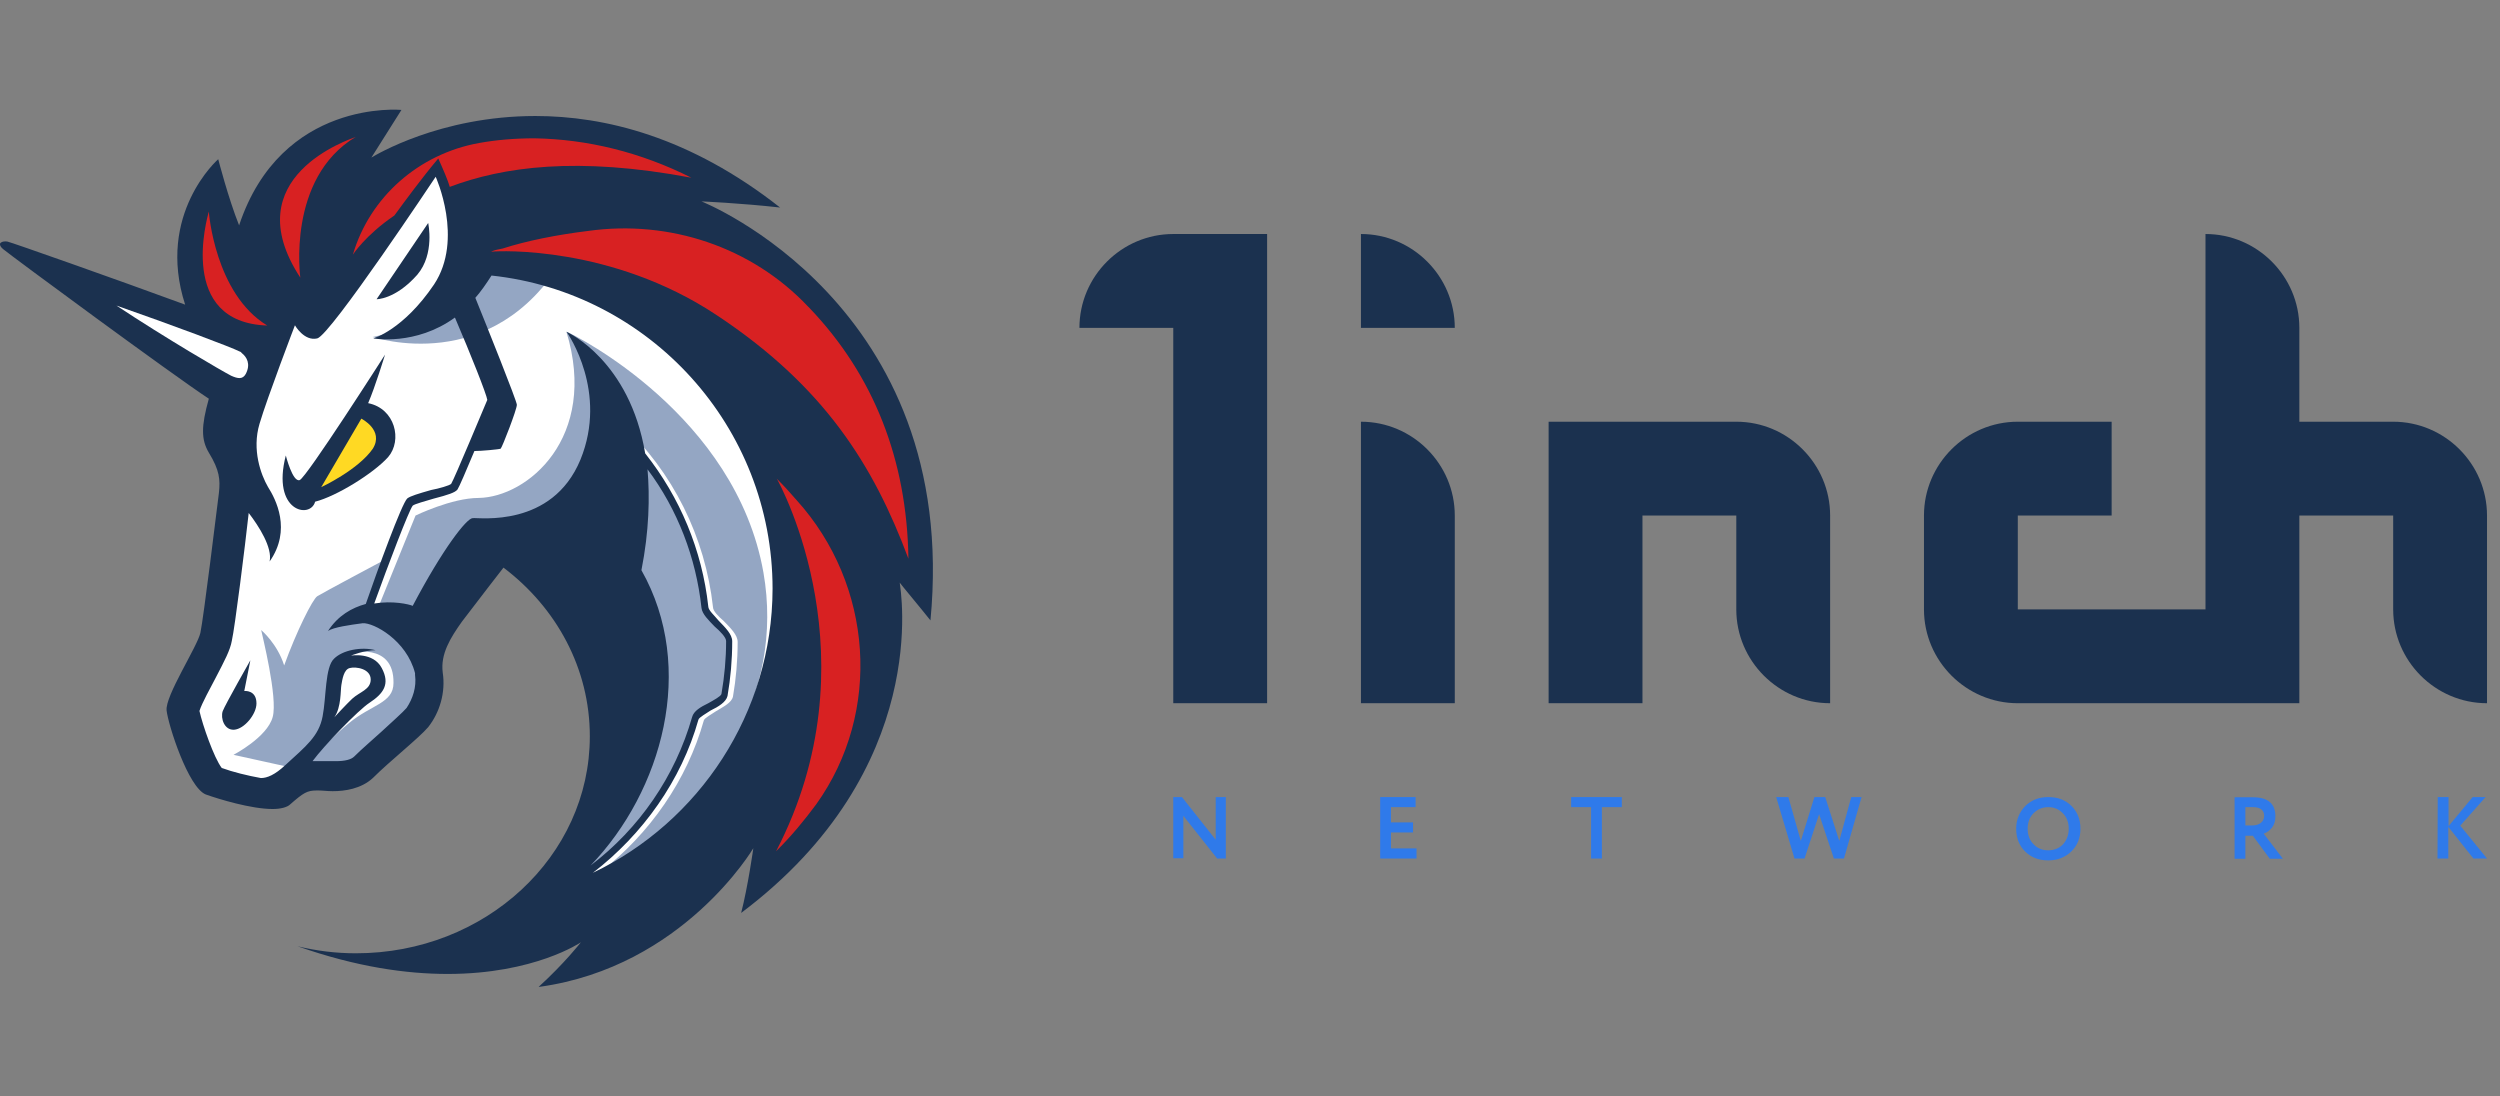 <svg width="114" height="50" viewBox="0 0 114 50" fill="none" xmlns="http://www.w3.org/2000/svg">
<rect x="0" y="0" width="114" height="50" fill="#808080" stroke="none"/>
<path d="M49.222 14.95H53.501V32.066H57.78V10.671H53.501C51.147 10.671 49.222 12.597 49.222 14.95Z" fill="#1B314F"/>
<path d="M62.059 32.067H66.338V23.509C66.338 21.155 64.412 19.23 62.059 19.23V32.067Z" fill="#1B314F"/>
<path d="M70.617 19.23V32.067H74.896V23.509H79.175V27.788C79.175 30.141 81.101 32.067 83.454 32.067V23.509C83.454 21.155 81.529 19.23 79.175 19.23H70.617Z" fill="#1B314F"/>
<path d="M109.129 19.23H104.85V14.95C104.85 12.597 102.924 10.671 100.571 10.671V27.788H92.012V23.509H96.291V19.23H92.012C89.659 19.23 87.733 21.155 87.733 23.509V27.788C87.733 30.141 89.659 32.067 92.012 32.067H104.85V23.509H109.129V27.788C109.129 30.141 111.054 32.067 113.408 32.067V23.509C113.408 21.155 111.482 19.23 109.129 19.23Z" fill="#1B314F"/>
<path d="M62.059 14.95H66.338C66.338 12.597 64.412 10.671 62.059 10.671V14.95Z" fill="#1B314F"/>
<path fill-rule="evenodd" clip-rule="evenodd" d="M55.897 36.346V39.148H55.501L53.961 37.202V39.138H53.501V36.346H53.897L55.437 38.293V36.346H55.897ZM64.594 39.148H62.936V36.346H64.552V36.806H63.428V37.501H64.434V37.961H63.428V38.688H64.594V39.148ZM71.644 36.806H72.553V39.148H73.046V36.806H73.955V36.346H71.644V36.806ZM84.417 36.346H84.888L84.085 39.148H83.625L82.951 37.127L82.288 39.148H81.828L80.994 36.346H81.55L82.117 38.346L82.737 36.346H83.23L83.871 38.346L84.417 36.346ZM92.344 36.763C92.077 37.041 91.938 37.383 91.938 37.79C91.938 38.218 92.077 38.571 92.355 38.838C92.633 39.106 92.975 39.234 93.403 39.234C93.82 39.234 94.173 39.095 94.451 38.828C94.73 38.56 94.869 38.207 94.869 37.79C94.869 37.362 94.73 37.02 94.451 36.742C94.173 36.474 93.831 36.346 93.403 36.346C92.975 36.346 92.622 36.485 92.344 36.763ZM92.729 38.496C92.547 38.314 92.462 38.079 92.462 37.79C92.462 37.501 92.547 37.266 92.729 37.084C92.911 36.902 93.136 36.806 93.403 36.806C93.671 36.806 93.885 36.902 94.066 37.084C94.248 37.266 94.334 37.512 94.334 37.79C94.334 38.068 94.248 38.303 94.077 38.496C93.906 38.678 93.681 38.774 93.392 38.774C93.125 38.774 92.9 38.678 92.729 38.496ZM102.389 38.111V39.159H101.897V36.356C102.036 36.356 102.186 36.356 102.346 36.356C102.507 36.356 102.646 36.356 102.742 36.356C103.416 36.356 103.758 36.645 103.758 37.223C103.758 37.437 103.705 37.608 103.598 37.747C103.491 37.876 103.363 37.972 103.223 38.014L104.101 39.159H103.502L102.731 38.111H102.389ZM102.731 36.806C102.721 36.806 102.699 36.806 102.667 36.806C102.635 36.806 102.592 36.806 102.539 36.806H102.389V37.64H102.71C102.87 37.64 102.999 37.597 103.095 37.522C103.191 37.448 103.245 37.341 103.245 37.202C103.245 36.945 103.074 36.806 102.731 36.806ZM111.15 39.148H111.642V37.704L112.787 39.148H113.408L112.188 37.651L113.343 36.346H112.755L111.653 37.672V36.346H111.161L111.15 39.148Z" fill="#2F7AEA"/>
<path d="M10.111 27.049L11.235 18.588L1.479 11.816L10.39 14.833L12.497 11.602L20.189 6.831L37.144 16.17L38.022 30.419L30.48 40.914L24.511 41.823L27.602 36.175V30.73L25.356 26.483L23.077 24.974L19.568 28.59V32.42L16.83 34.987L13.353 35.404L11.812 36.282L9.288 35.479L8.239 31.692L10.133 29.029V27.049H10.111Z" fill="white"/>
<path d="M25.697 11.752C23.836 11.367 21.803 11.474 21.803 11.474C21.803 11.474 21.14 14.565 16.989 15.367C17.032 15.367 22.466 17.229 25.697 11.752Z" fill="#94A6C3"/>
<path d="M27.389 39.758C29.636 38.004 31.326 35.586 32.096 32.847C32.128 32.74 32.449 32.569 32.652 32.43C33.005 32.216 33.358 32.045 33.423 31.767C33.562 30.965 33.637 30.12 33.637 29.274C33.637 28.954 33.316 28.643 33.005 28.322C32.759 28.108 32.513 27.862 32.513 27.691C32.16 24.493 30.684 21.508 28.341 19.336L28.095 19.582C30.374 21.722 31.85 24.632 32.171 27.723C32.203 28.002 32.492 28.28 32.77 28.569C33.016 28.782 33.294 29.093 33.294 29.232C33.294 30.034 33.219 30.847 33.08 31.649C33.048 31.788 32.727 31.927 32.481 32.067C32.128 32.238 31.818 32.42 31.743 32.698C30.898 35.682 28.973 38.282 26.405 39.961C26.865 38.977 28.299 35.789 29.069 34.174L28.93 28.975L24.469 24.653L21.944 25.006L19.174 29.499C19.174 29.499 20.468 31.147 18.649 33.083C16.863 34.976 15.451 35.404 15.451 35.404L14.156 34.698C14.541 34.206 15.312 33.468 15.911 32.976C16.927 32.131 17.943 32.067 17.943 31.147C17.975 29.253 15.943 29.777 15.943 29.777L15.205 30.483L14.884 33.083L13.343 35.008L13.172 34.976L10.648 34.42C10.648 34.42 12.188 33.618 12.434 32.698C12.68 31.821 11.942 28.911 11.91 28.729C11.942 28.761 12.648 29.36 12.958 30.344C13.514 28.804 14.253 27.328 14.466 27.189C14.681 27.049 17.515 25.541 17.515 25.541L16.563 28.034L17.269 27.648L18.949 23.509C18.949 23.509 20.596 22.706 21.826 22.706C24.041 22.674 27.304 19.968 25.827 15.122C26.245 15.293 33.551 18.951 34.813 26.108C35.776 31.617 32.652 36.773 27.389 39.758Z" fill="#94A6C3"/>
<path d="M19.033 12.522C19.835 11.57 19.525 10.168 19.525 10.168L17.172 13.645C17.14 13.645 18.017 13.677 19.033 12.522Z" fill="#1B314F"/>
<path d="M11.139 31.51L11.417 30.109C11.417 30.109 10.262 32.141 10.155 32.43C10.048 32.751 10.23 33.307 10.679 33.275C11.139 33.243 11.695 32.569 11.695 32.077C11.695 31.446 11.139 31.51 11.139 31.51Z" fill="#1B314F"/>
<path d="M31.988 9.184C31.988 9.184 33.742 9.259 35.572 9.463C31.464 6.232 27.57 5.29 24.414 5.29C20.06 5.29 17.118 7.077 16.936 7.184L18.306 5.012C18.306 5.012 12.828 4.488 10.903 10.276C10.411 9.045 9.951 7.259 9.951 7.259C9.951 7.259 7.105 9.751 8.442 13.891C5.18 12.693 0.505 11.046 0.334 11.014C0.088 10.982 0.013 11.089 0.013 11.089C0.013 11.089 -0.062 11.195 0.152 11.367C0.537 11.688 7.908 17.122 9.523 18.181C9.17 19.443 9.17 20.043 9.523 20.642C10.015 21.444 10.047 21.872 9.983 22.471C9.908 23.07 9.277 28.226 9.138 28.857C8.999 29.488 7.522 31.735 7.597 32.398C7.672 33.062 8.581 35.907 9.384 36.228C9.983 36.442 11.459 36.891 12.433 36.891C12.786 36.891 13.096 36.816 13.235 36.677C13.834 36.153 14.005 36.046 14.433 36.046C14.465 36.046 14.508 36.046 14.54 36.046C14.711 36.046 14.925 36.078 15.171 36.078C15.727 36.078 16.466 35.971 17 35.479C17.771 34.709 19.108 33.65 19.525 33.158C20.049 32.495 20.328 31.575 20.188 30.665C20.081 29.82 20.541 29.082 21.066 28.344C21.729 27.467 22.959 25.883 22.959 25.883C25.377 27.713 26.896 30.483 26.896 33.575C26.896 39.052 22.125 43.47 16.23 43.47C15.321 43.47 14.444 43.363 13.567 43.149C16.273 44.101 18.552 44.412 20.413 44.412C24.382 44.412 26.489 42.968 26.489 42.968C26.489 42.968 25.751 43.919 24.564 45C24.596 45 24.596 45 24.596 45C31.164 44.091 34.352 38.678 34.352 38.678C34.352 38.678 34.106 40.432 33.796 41.63C42.536 35.062 41.059 26.857 41.027 26.568C41.102 26.675 41.979 27.723 42.429 28.29C43.809 13.859 31.988 9.184 31.988 9.184ZM18.541 32.281C18.402 32.452 17.803 32.987 17.386 33.372C16.968 33.757 16.508 34.142 16.155 34.495C16.016 34.634 15.738 34.709 15.31 34.709C15.171 34.709 15.032 34.709 14.925 34.709C14.85 34.709 14.786 34.709 14.711 34.709C14.636 34.709 14.604 34.709 14.572 34.709C14.465 34.709 14.358 34.709 14.251 34.709C14.775 34.003 16.327 32.388 16.851 32.045C17.482 31.628 17.803 31.2 17.407 30.462C17.022 29.724 16.006 29.895 16.006 29.895C16.006 29.895 16.605 29.649 17.129 29.649C16.466 29.478 15.62 29.649 15.235 30.034C14.818 30.419 14.882 31.788 14.711 32.666C14.54 33.575 13.941 34.035 13.021 34.88C12.529 35.34 12.176 35.479 11.898 35.479C11.299 35.372 10.603 35.201 10.111 35.019C9.758 34.559 9.234 33.051 9.095 32.42C9.202 32.067 9.619 31.328 9.833 30.911C10.25 30.109 10.496 29.649 10.571 29.221C10.71 28.622 11.17 24.942 11.341 23.391C11.802 23.99 12.433 24.974 12.294 25.605C13.31 24.161 12.572 22.76 12.219 22.203C11.898 21.647 11.48 20.513 11.834 19.326C12.187 18.128 13.449 14.833 13.449 14.833C13.449 14.833 13.866 15.571 14.465 15.432C15.064 15.293 19.867 8.061 19.867 8.061C19.867 8.061 21.162 10.907 19.793 12.971C18.391 15.047 17.022 15.432 17.022 15.432C17.022 15.432 18.948 15.785 20.745 14.48C21.483 16.202 22.189 17.988 22.221 18.235C22.114 18.481 20.713 21.85 20.573 22.064C20.499 22.139 20.017 22.278 19.664 22.343C19.065 22.514 18.712 22.621 18.573 22.728C18.327 22.942 17.204 26.022 16.68 27.541C16.048 27.713 15.417 28.066 14.957 28.772C15.203 28.601 15.973 28.494 16.541 28.419C17.033 28.387 18.541 29.189 18.926 30.697C18.926 30.729 18.926 30.729 18.926 30.772C19.001 31.339 18.819 31.863 18.541 32.281ZM15.246 32.708C15.567 32.248 15.524 31.478 15.567 31.232C15.61 30.986 15.674 30.526 15.952 30.462C16.23 30.387 16.904 30.494 16.904 30.986C16.904 31.446 16.412 31.542 16.059 31.863C15.802 32.109 15.31 32.634 15.246 32.708ZM29.249 26.001C29.602 24.215 29.634 22.663 29.527 21.401C30.897 23.23 31.742 25.434 31.988 27.723C32.02 28.002 32.309 28.28 32.587 28.569C32.833 28.782 33.111 29.061 33.111 29.232C33.111 30.034 33.036 30.847 32.897 31.649C32.865 31.756 32.544 31.927 32.298 32.067C31.945 32.238 31.635 32.42 31.56 32.698C30.79 35.404 29.142 37.79 26.928 39.469C30.191 36.078 31.774 30.462 29.249 26.001ZM27.035 39.801C29.314 38.047 31.068 35.586 31.849 32.815C31.881 32.708 32.202 32.537 32.405 32.398C32.758 32.227 33.111 32.013 33.175 31.735C33.314 30.933 33.389 30.087 33.389 29.242C33.389 28.922 33.068 28.611 32.758 28.29C32.587 28.076 32.298 27.83 32.298 27.659C32.02 25.092 31.004 22.674 29.42 20.674C28.714 16.459 25.912 15.164 25.837 15.132C25.912 15.239 27.73 17.871 26.468 20.962C25.174 24.086 21.836 23.594 21.558 23.626C21.279 23.626 20.188 25.028 18.819 27.627C18.648 27.552 17.91 27.381 17.065 27.52C17.696 25.766 18.648 23.273 18.819 23.059C18.894 22.984 19.418 22.845 19.771 22.738C20.434 22.567 20.755 22.46 20.862 22.321C20.937 22.214 21.28 21.412 21.633 20.567C21.953 20.567 22.756 20.492 22.831 20.46C22.906 20.385 23.569 18.673 23.569 18.459C23.569 18.288 22.2 14.876 21.675 13.581C21.921 13.303 22.167 12.95 22.413 12.565C29.613 13.335 35.229 19.443 35.229 26.846C35.218 32.527 31.881 37.48 27.035 39.801Z" fill="#1B314F"/>
<path d="M17.697 20.845C18.36 20.075 18.018 18.63 16.787 18.384C17.108 17.646 17.558 16.17 17.558 16.17C17.558 16.17 13.974 21.786 13.664 21.893C13.343 22 13.033 20.77 13.033 20.77C12.369 23.337 14.156 23.68 14.37 22.877C15.343 22.631 17.034 21.583 17.697 20.845Z" fill="#1B314F"/>
<path d="M14.648 22.214L16.477 19.09C16.477 19.09 17.525 19.614 17.001 20.46C16.327 21.433 14.648 22.214 14.648 22.214Z" fill="#FFD923"/>
<path d="M37.219 36.677C36.695 37.383 36.096 38.121 35.39 38.816C39.915 30.109 35.604 22.139 35.422 21.829C35.743 22.149 36.053 22.492 36.331 22.813C39.808 26.664 40.236 32.462 37.219 36.677Z" fill="#D82122"/>
<path d="M41.424 25.477C39.84 21.23 37.594 17.614 32.652 14.351C27.881 11.195 22.756 11.441 22.468 11.473C22.435 11.473 22.393 11.473 22.393 11.473C22.564 11.399 22.746 11.366 22.917 11.334C24.008 10.981 25.409 10.703 26.811 10.532C30.534 10.008 34.288 11.27 36.845 13.977C36.877 14.009 36.877 14.009 36.92 14.052C39.851 17.122 41.359 20.983 41.424 25.477Z" fill="#D82122"/>
<path d="M31.527 8.104C26.296 7.12 22.927 7.612 20.509 8.521C20.434 8.243 20.188 7.676 19.985 7.227C19.247 8.104 18.476 9.152 17.984 9.826C16.647 10.736 16.091 11.613 16.091 11.613C16.861 8.981 19.108 7.013 21.846 6.521C22.616 6.382 23.462 6.307 24.371 6.307C26.788 6.349 29.206 6.938 31.527 8.104Z" fill="#D82122"/>
<path d="M12.186 14.844C8.078 14.704 9.447 9.933 9.522 9.645C9.522 9.677 9.8 13.399 12.186 14.844Z" fill="#D82122"/>
<path d="M16.22 6.243C13.064 8.136 13.695 12.661 13.695 12.661C10.678 8.061 15.974 6.35 16.22 6.243Z" fill="#D82122"/>
<path d="M11.032 16.106C11.246 16.277 11.449 16.598 11.203 17.058C11.064 17.304 10.85 17.272 10.54 17.133C10.123 16.919 7.587 15.442 5.309 13.934C7.908 14.843 10.54 15.828 10.957 16.041C10.957 16.031 11 16.063 11.032 16.106Z" fill="white"/>
</svg>
